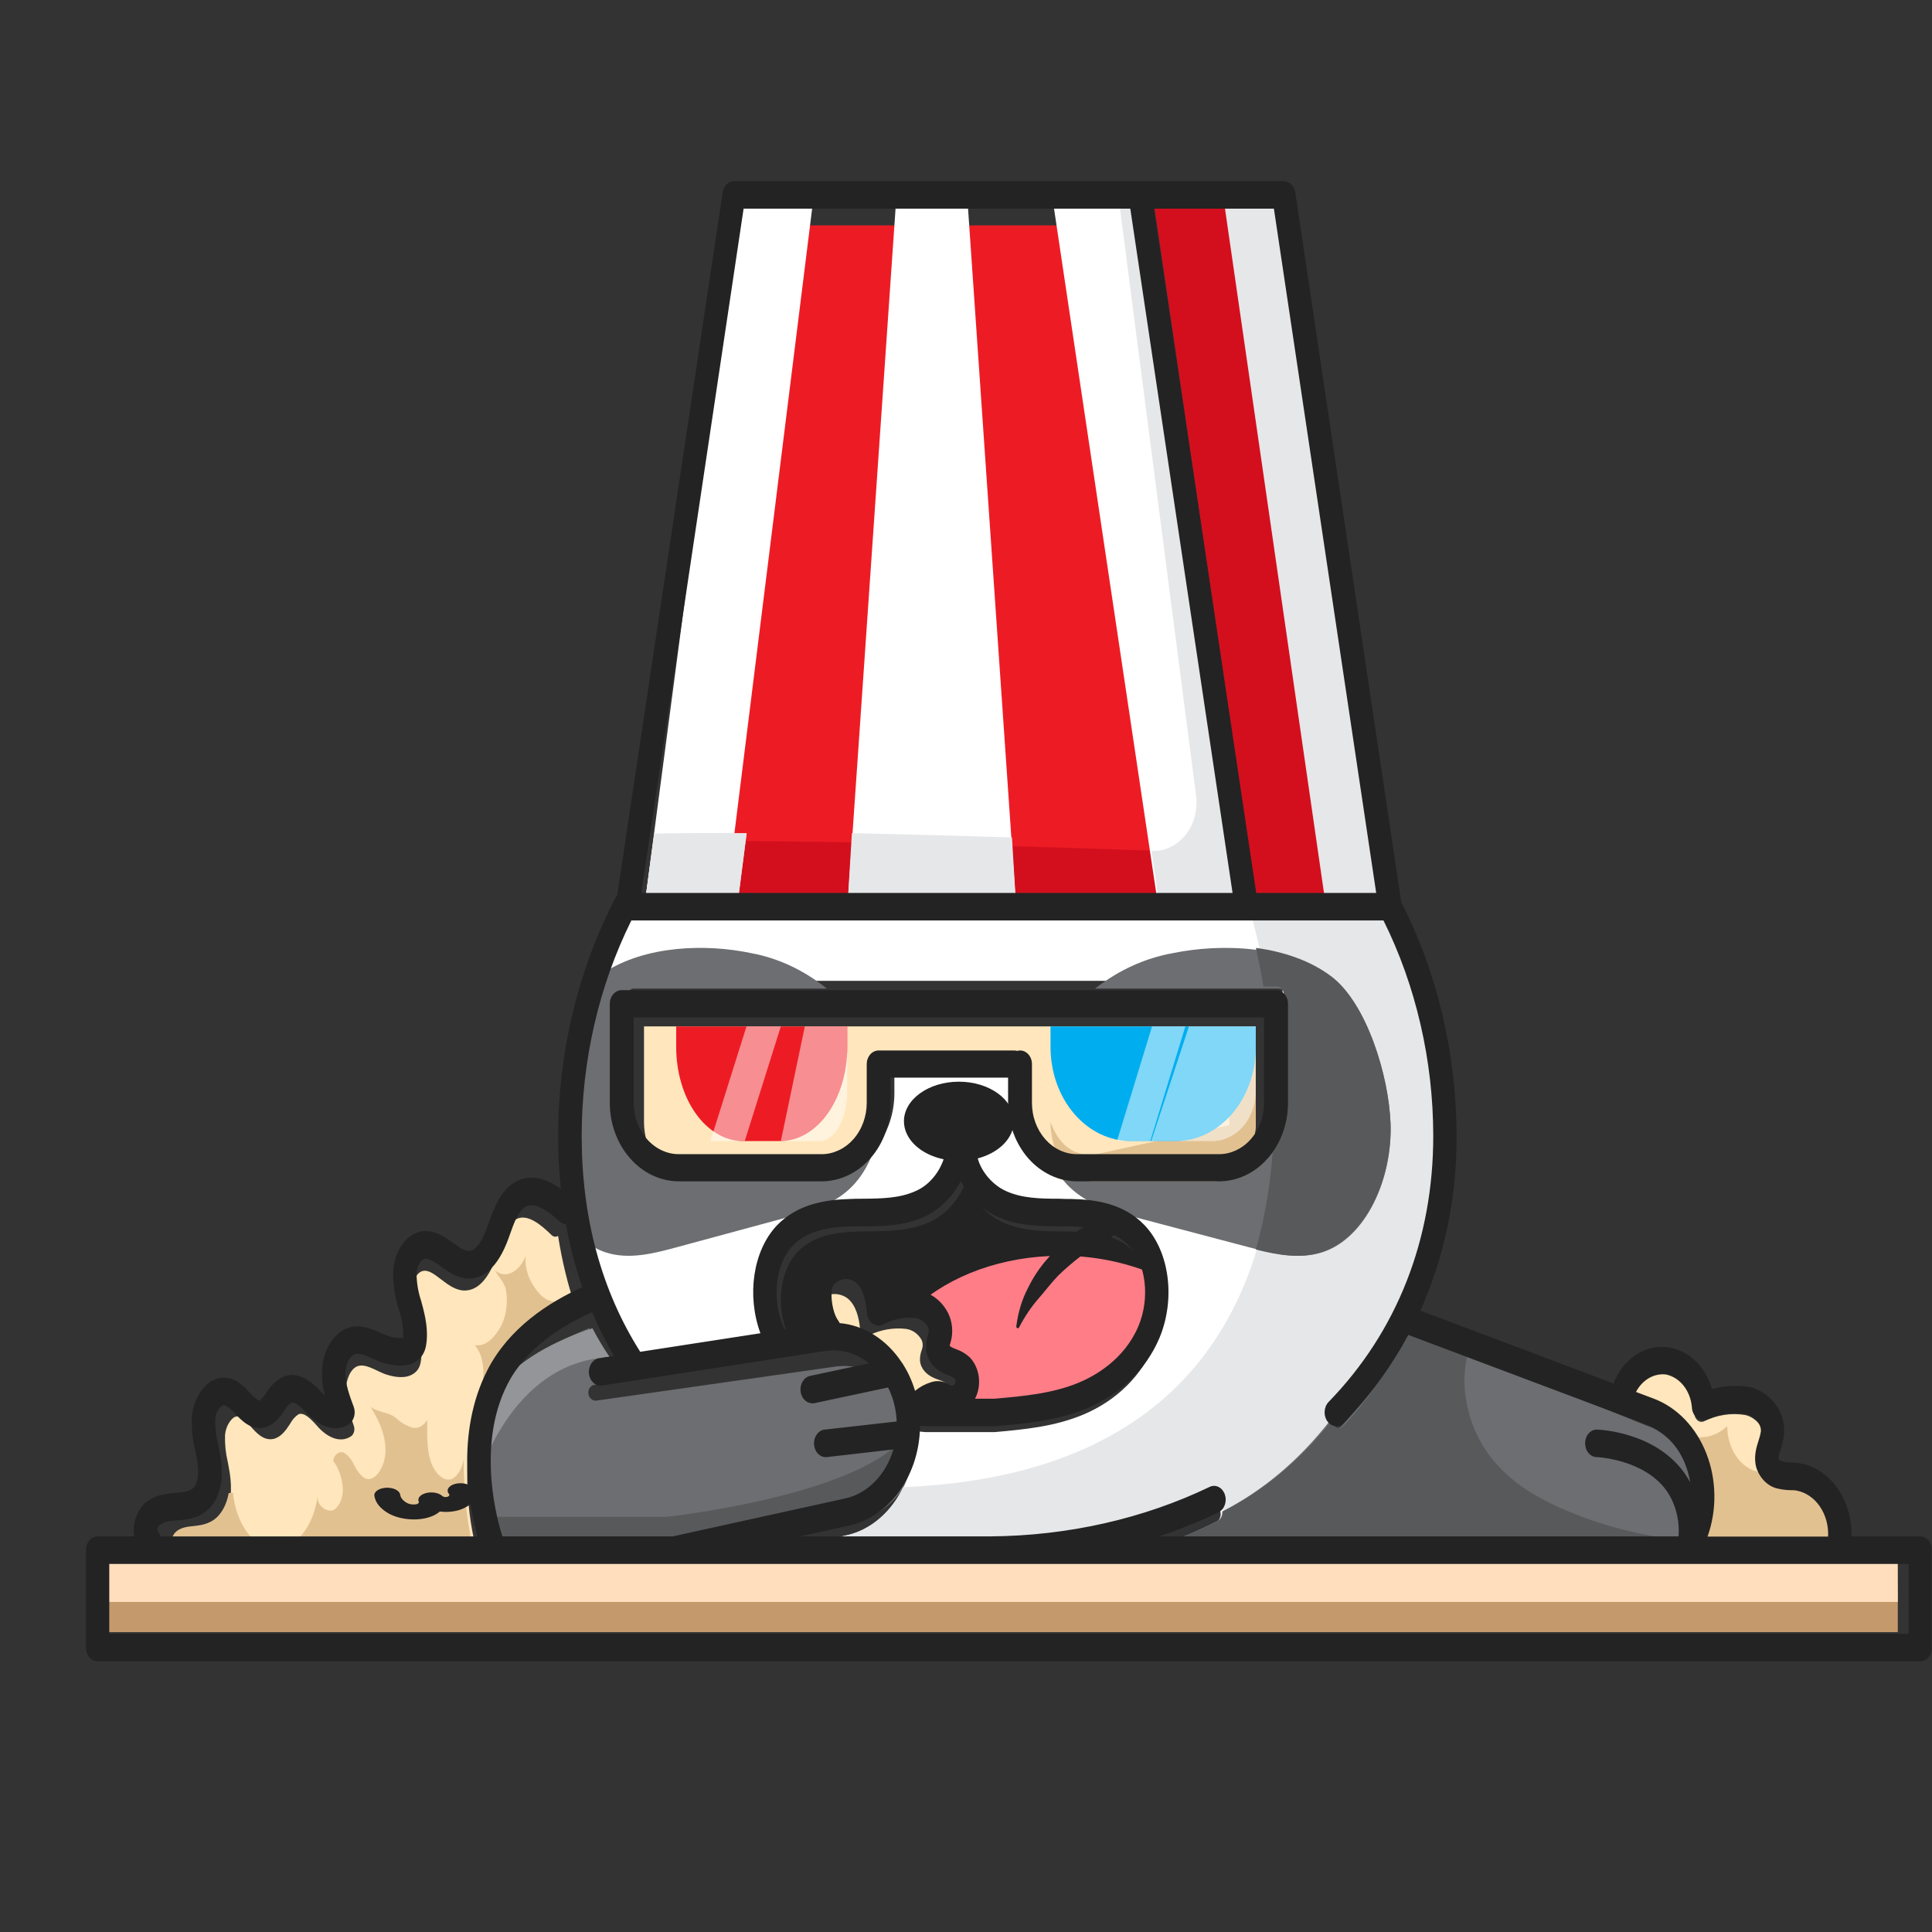 <svg width="960" height="960" viewBox="0 0 960 960" fill="none" xmlns="http://www.w3.org/2000/svg">
<rect x="0" y="0" width="960" height="960" fill="#333333" stroke="none"/>
<path d="M295.165 688.184L307.333 686.439C301.776 678.09 296.937 669.286 292.818 660C276.243 666.434 255.596 677.817 245.14 696.494C226.302 730.356 242.398 772.776 242.553 773.206C242.661 773.453 242.745 773.726 242.793 774H334.088L424.963 755.623C427.275 755.232 429.526 754.594 431.718 753.708C433.91 752.836 436.005 751.729 437.993 750.4C439.993 749.072 441.85 747.548 443.562 745.829C445.275 744.11 446.82 742.221 448.197 740.163C449.574 738.106 450.748 735.931 451.73 733.625C452.7 731.32 453.467 728.937 454.018 726.462C454.557 723.987 454.88 721.487 454.976 718.947C455.06 716.42 454.928 713.894 454.557 711.38C454.197 708.879 453.61 706.431 452.796 704.048C451.994 701.664 450.976 699.398 449.754 697.223C448.533 695.061 447.131 693.042 445.55 691.18C443.958 689.317 442.221 687.637 440.329 686.139C438.437 684.655 436.437 683.378 434.317 682.31C432.185 681.242 429.993 680.422 427.718 679.823C425.454 679.237 423.143 678.885 420.808 678.781C418.472 678.69 416.149 678.833 413.849 679.224L296.231 695.973C295.273 696.038 294.41 695.738 293.668 695.061C292.925 694.397 292.494 693.55 292.363 692.508C292.243 691.466 292.458 690.515 293.021 689.669C293.584 688.809 294.339 688.275 295.285 688.08L295.165 688.184Z" fill="#6D6E71"/>
<path d="M557.491 112H369.52L320 452H607L557.491 112Z" fill="#ED1C24"/>
<path d="M324.944 418.132L320 452H624L571.558 92H561.197L601.375 423.737C601.375 423.737 418.602 416.454 324.944 418.132Z" fill="#D30F1E"/>
<path d="M299.955 645.827C304.252 657.155 309.469 667.818 315.607 677.815C315.891 678.258 316.084 678.757 316.198 679.298L380.884 668.968C380.736 668.622 380.543 668.303 380.418 667.97C372.746 649.113 375.542 626.207 387.045 613.534C397.002 602.566 411.05 600.778 422.167 600.459H428.168C437.955 600.348 447.195 600.251 455.652 596.257C465.029 591.848 473.452 580.256 471.44 568.415C471.303 567.542 471.394 566.696 471.69 565.892C471.997 565.074 472.463 564.436 473.088 563.992C473.725 563.535 474.395 563.34 475.134 563.41C475.861 563.479 476.509 563.812 477.066 564.38C477.635 563.812 478.282 563.479 479.01 563.41C479.737 563.34 480.419 563.535 481.056 563.992C481.681 564.436 482.147 565.074 482.454 565.892C482.749 566.696 482.829 567.542 482.693 568.415C480.692 580.243 489.149 591.848 498.48 596.257C506.937 600.251 516.178 600.348 525.976 600.459H531.966C543.093 600.778 557.131 602.566 567.088 613.534C578.602 626.207 581.398 649.113 573.726 667.942C567.406 683.499 554.846 695.909 538.388 702.856C524.021 708.915 508.869 710.288 494.229 711.605H459.88L454.834 711.134C454.72 711.258 454.606 711.369 454.481 711.466C454.595 714.434 454.504 717.387 454.186 720.34C453.867 723.28 453.345 726.164 452.606 729.006C451.867 731.835 450.924 734.552 449.787 737.187C448.65 739.808 447.332 742.289 445.831 744.619C444.32 746.962 442.66 749.111 440.842 751.094C439.023 753.063 437.068 754.824 434.999 756.377C432.919 757.93 430.737 759.233 428.475 760.315C426.202 761.382 423.872 762.214 421.473 762.769L372.03 774H491.945C530.943 773.612 568.952 764.849 601.858 748.376C602.278 748.182 602.71 748.099 603.165 748.113C603.619 748.127 604.051 748.252 604.472 748.473C604.881 748.695 605.245 749 605.563 749.402C605.881 749.791 606.12 750.248 606.29 750.747C606.461 751.26 606.552 751.787 606.552 752.342C606.552 752.897 606.472 753.423 606.302 753.937C606.131 754.45 605.893 754.907 605.586 755.295C605.267 755.697 604.915 756.016 604.495 756.238C588.968 763.906 573.01 769.826 556.608 774H837.039C837.789 772.669 838.471 771.296 839.085 769.868C839.699 768.44 840.244 766.97 840.722 765.473C841.199 763.975 841.597 762.436 841.927 760.883C842.256 759.316 842.506 757.75 842.688 756.155C842.87 754.547 842.961 752.952 842.995 751.344C843.018 749.735 842.961 748.127 842.836 746.518C842.7 744.924 842.495 743.329 842.222 741.763C841.938 740.182 841.586 738.629 841.154 737.118C840.722 735.592 840.222 734.109 839.653 732.653C839.074 731.197 838.437 729.797 837.732 728.438C837.028 727.065 836.255 725.762 835.425 724.514C834.595 723.266 833.709 722.073 832.754 720.95C831.811 719.827 830.822 718.773 829.776 717.789C828.73 716.805 827.639 715.903 826.503 715.071C825.366 714.239 824.207 713.491 823.002 712.825C821.797 712.173 820.558 711.591 819.296 711.106L700.234 664.878C699.779 664.712 699.37 664.434 699.017 664.032C690.049 681.614 679.149 697.185 666.294 710.745C665.646 711.439 664.884 711.785 664.009 711.799C663.281 711.785 662.622 711.536 662.031 711.036C661.429 710.523 661.008 709.858 660.758 709.026C660.497 708.208 660.463 707.362 660.633 706.502C660.815 705.643 661.179 704.922 661.724 704.339C696.323 667.526 714.601 619.524 714.601 565.476C714.567 545.495 712.361 525.876 707.997 506.616C703.621 487.371 697.244 469.152 688.856 452H311.754C303.365 469.152 296.989 487.357 292.613 506.603C288.248 525.848 286.043 545.454 286.009 565.434C285.77 593.193 290.305 619.746 299.603 645.092C299.74 645.314 299.853 645.563 299.955 645.827ZM312.709 491.6C312.709 491.032 312.788 490.491 312.97 489.978C313.14 489.465 313.391 489.007 313.72 488.605C314.05 488.203 314.425 487.898 314.845 487.69C315.266 487.468 315.709 487.371 316.175 487.371H633.82C634.286 487.371 634.729 487.468 635.161 487.676C635.582 487.898 635.957 488.203 636.286 488.591C636.616 488.993 636.866 489.451 637.048 489.978C637.218 490.491 637.309 491.032 637.309 491.6V543.235C637.309 545.731 637.105 548.199 636.707 550.653C636.309 553.094 635.707 555.479 634.922 557.78C634.138 560.082 633.183 562.273 632.047 564.353C630.91 566.419 629.614 568.346 628.171 570.107C626.716 571.868 625.147 573.448 623.442 574.835C621.749 576.222 619.953 577.4 618.055 578.357C616.168 579.314 614.213 580.035 612.212 580.52C610.201 581.019 608.177 581.255 606.131 581.269H537.24C535.194 581.255 533.171 581.019 531.159 580.52C529.147 580.035 527.203 579.314 525.316 578.357C523.418 577.4 521.622 576.222 519.929 574.835C518.224 573.448 516.644 571.868 515.2 570.107C513.757 568.346 512.461 566.419 511.324 564.353C510.188 562.273 509.222 560.082 508.437 557.78C507.653 555.479 507.062 553.094 506.664 550.653C506.266 548.199 506.062 545.731 506.062 543.235V527.248H444.411V543.235C444.411 545.745 444.206 548.213 443.808 550.667C443.399 553.122 442.808 555.493 442.024 557.808C441.239 560.124 440.273 562.314 439.137 564.394C438 566.474 436.704 568.388 435.249 570.162C433.806 571.923 432.226 573.504 430.521 574.904C428.816 576.291 427.02 577.456 425.122 578.426C423.224 579.383 421.28 580.104 419.268 580.589C417.256 581.088 415.222 581.324 413.165 581.338H343.943C341.897 581.324 339.863 581.088 337.851 580.589C335.839 580.104 333.884 579.383 331.986 578.426C330.099 577.456 328.292 576.291 326.587 574.904C324.882 573.504 323.313 571.923 321.858 570.162C320.404 568.388 319.119 566.474 317.971 564.394C316.835 562.314 315.868 560.124 315.084 557.808C314.3 555.493 313.709 553.122 313.311 550.667C312.902 548.213 312.709 545.745 312.709 543.235V491.6Z" fill="white"/>
<path d="M635.736 487.371C636.207 487.371 636.655 487.468 637.092 487.676C637.517 487.898 637.897 488.203 638.23 488.591C638.563 488.993 638.816 489.451 639 489.978C639.172 490.491 639.264 491.032 639.264 491.6V543.235C639.276 550.972 637.471 558.044 633.885 564.45C629.828 642.374 593.586 733.069 448.759 738.962C447.287 742.026 445.563 744.868 443.586 747.489C441.609 750.11 439.414 752.439 437.023 754.491C434.632 756.543 432.08 758.276 429.379 759.677C426.678 761.063 423.885 762.103 421 762.769L371 774H492.264C531.701 773.612 570.138 764.849 603.414 748.376C603.839 748.182 604.276 748.099 604.736 748.113C605.195 748.127 605.632 748.252 606.057 748.473C606.471 748.695 606.839 749 607.161 749.402C607.483 749.791 607.724 750.248 607.897 750.747C608.069 751.26 608.161 751.787 608.161 752.342C608.161 752.897 608.08 753.423 607.908 753.937C607.736 754.45 607.494 754.907 607.184 755.295C606.862 755.697 606.506 756.016 606.08 756.238C590.379 763.906 574.241 769.826 557.655 774H666.149L698.391 746.158C698.391 746.158 711.874 707.32 724 673.031L702.862 664.92C702.402 664.753 701.989 664.476 701.632 664.074C692.563 681.669 681.529 697.24 668.54 710.787C667.874 711.48 667.103 711.827 666.23 711.841C665.494 711.841 664.828 711.577 664.218 711.078C663.621 710.579 663.195 709.899 662.931 709.081C662.678 708.249 662.644 707.404 662.816 706.544C663 705.684 663.368 704.977 663.92 704.395C698.897 667.568 717.391 619.565 717.391 565.517C717.356 545.537 715.138 525.917 710.724 506.644C706.322 487.385 699.874 469.166 691.391 452H621.011C624.299 463.592 626.92 475.391 628.897 487.413L635.736 487.371Z" fill="#E6E7E8"/>
<path d="M343.754 587H411.48C413.037 586.986 414.583 586.778 416.107 586.389C417.63 586.001 419.109 585.432 420.544 584.682C421.978 583.933 423.335 583.017 424.625 581.934C425.915 580.852 427.116 579.63 428.206 578.256C429.307 576.882 430.286 575.383 431.153 573.773C432.02 572.163 432.743 570.456 433.344 568.666C433.944 566.876 434.389 565.03 434.701 563.128C435.001 561.227 435.168 559.312 435.168 557.369V537.175C435.168 536.523 435.279 535.912 435.501 535.329C435.724 534.746 436.035 534.26 436.447 533.858C436.858 533.455 437.314 533.178 437.814 533.039C438.326 532.9 438.826 532.914 439.338 533.053C439.583 532.983 439.838 532.942 440.105 532.942H503.049C503.517 532.942 503.972 533.053 504.406 533.289C504.829 533.053 505.274 532.942 505.741 532.942C506.197 532.942 506.63 533.053 507.053 533.261C507.464 533.469 507.831 533.775 508.154 534.177C508.476 534.579 508.721 535.037 508.899 535.551C509.066 536.065 509.155 536.62 509.155 537.175V557.438C509.155 559.381 509.311 561.296 509.622 563.198C509.922 565.113 510.378 566.959 510.968 568.749C511.568 570.54 512.302 572.233 513.158 573.857C514.026 575.467 515.004 576.952 516.105 578.326C517.206 579.7 518.407 580.921 519.697 582.004C520.987 583.072 522.355 583.988 523.79 584.738C525.224 585.473 526.715 586.042 528.238 586.417C529.762 586.806 531.308 586.986 532.853 587H600.279C601.836 586.986 603.371 586.806 604.905 586.417C606.429 586.042 607.908 585.487 609.343 584.738C610.788 584.002 612.156 583.086 613.446 582.004C614.736 580.935 615.937 579.7 617.038 578.34C618.139 576.966 619.118 575.467 619.985 573.857C620.853 572.247 621.587 570.54 622.176 568.749C622.777 566.959 623.233 565.113 623.533 563.212C623.844 561.31 624 559.381 624 557.438V510H320V557.369C320 559.312 320.156 561.241 320.467 563.142C320.778 565.044 321.234 566.903 321.835 568.694C322.424 570.484 323.158 572.191 324.026 573.801C324.893 575.411 325.883 576.91 326.984 578.284C328.085 579.658 329.286 580.893 330.576 581.962C331.866 583.045 333.234 583.961 334.68 584.71C336.114 585.459 337.593 586.028 339.128 586.403C340.651 586.792 342.197 586.986 343.754 587Z" fill="#FFE6BC"/>
<path d="M846.508 733.149C848.38 739.886 849.096 746.809 848.634 753.918C848.183 761.028 846.589 767.722 843.874 774H911C910.815 773.384 910.769 772.739 910.85 772.094C910.965 770.445 910.965 768.797 910.827 767.148C910.7 765.514 910.445 763.895 910.076 762.304C909.694 760.727 909.209 759.193 908.597 757.731C907.985 756.255 907.28 754.864 906.459 753.56C905.639 752.256 904.726 751.066 903.721 749.977C902.728 748.873 901.653 747.912 900.509 747.067C899.354 746.235 898.152 745.533 896.905 744.974C895.645 744.415 894.363 743.999 893.046 743.741C891.96 743.569 890.874 743.526 889.788 743.483C887.8 743.455 885.848 743.211 883.895 742.752C881.793 742.351 879.898 741.333 878.223 739.699C876.547 738.065 875.311 736.03 874.502 733.579C873.185 728.863 874.502 724.419 875.623 720.822C876.178 719.231 876.582 717.582 876.848 715.891C877.529 709.742 872.215 704.08 866.992 703.076C860.037 702.016 853.29 703.062 846.751 706.201C846.231 706.459 845.676 706.545 845.122 706.473C844.555 706.416 844.036 706.187 843.562 705.814C843.088 705.441 842.707 704.954 842.418 704.352C842.129 703.75 841.967 703.091 841.933 702.403C841.806 699.923 841.344 697.529 840.569 695.25C839.784 692.957 838.709 690.893 837.358 689.058C836.006 687.237 834.435 685.732 832.667 684.557C830.899 683.396 829.027 682.622 827.04 682.249C825.065 681.877 823.089 681.92 821.113 682.393C819.149 682.851 817.289 683.711 815.556 684.973C813.835 686.22 812.309 687.797 811.015 689.689C809.721 691.581 808.716 693.702 808 696.024L819.669 700.625C822.777 701.829 825.735 703.478 828.542 705.542C831.338 707.62 833.903 710.071 836.237 712.895C838.571 715.719 840.604 718.844 842.337 722.269C844.07 725.695 845.457 729.322 846.508 733.149Z" fill="#FFE6BC"/>
<path d="M691 452L637.999 92H572L625.001 452H691Z" fill="#D30F1E"/>
<path d="M86.634 774H237.806C234.869 763.972 225.026 724.312 241.28 690.48C251.323 669.476 270.493 656.928 286 649.82C282.126 638.298 279.231 626.403 277.315 614.107C276.146 614.787 275.052 614.627 274.03 613.654C268.44 608.2 261.998 603.012 256.576 605.759C252.155 607.96 249.881 614.947 247.649 621.655L247.344 622.615C243.396 634.551 238.09 640.818 231.542 641.232C226.784 641.538 222.72 638.418 219.12 635.671C215.53 632.924 212.709 630.79 209.887 631.603C206.771 632.484 204.845 637.258 204.676 641.272C204.392 646.046 205.645 650.873 206.95 656.021L207.203 657.074C208.698 662.942 210.193 669.756 209.098 676.571C208.677 679.224 207.519 681.185 205.624 682.465C200.265 686.399 191.244 682.772 190.243 682.358C189.233 681.932 188.317 681.478 187.338 681.011C183.864 679.385 180.6 677.851 177.769 678.811C174 680.105 171.915 685.932 171.852 690.72C171.768 696.747 173.916 702.962 175.811 708.483C175.979 708.963 176.063 709.456 176.084 709.963C176.095 710.483 176.042 710.99 175.905 711.47C175.768 711.963 175.568 712.403 175.295 712.79C175.031 713.19 174.716 713.497 174.347 713.737C168.568 717.511 161.914 713.563 157.609 708.589C154.377 704.882 151.008 701.588 148.303 702.748C146.608 703.882 145.218 705.455 144.155 707.469C142.102 710.616 139.754 714.07 135.88 714.99C130.954 716.017 127.322 711.937 124.427 708.643C122.426 706.442 120.553 704.242 118.658 703.869C117.394 703.642 116.268 704.055 115.289 705.095C113.289 707.189 112.131 709.87 111.815 713.123C111.678 717.657 112.131 722.085 113.183 726.419C113.552 728.419 113.931 730.393 114.226 732.38C115.099 738.247 115.657 749.049 109.657 755.544C105.941 759.584 101.14 760.331 96.55 760.731C92.992 761.038 89.308 761.358 86.876 763.665C85.718 764.839 85.097 766.372 85.023 768.239C84.928 769.066 85.128 769.759 85.612 770.333C86.476 771.32 86.823 772.546 86.634 774Z" fill="#FFE6BC"/>
<path d="M486.795 774H49V811H943V774H486.795Z" fill="#C49A6C"/>
<path d="M481.393 699H496.523C510.374 697.821 524.67 696.565 537.866 691.337C552.251 685.583 563.167 675.536 568.559 663.016C574.628 648.908 572.483 631.326 563.59 621.997C555.519 613.552 543.413 612.219 533.641 611.963C531.807 611.963 529.806 611.963 527.883 611.86C518.112 611.86 508.029 611.668 498.546 607.439C494.378 605.62 490.698 602.929 487.474 599.379C484.261 595.842 481.771 591.703 480.004 587C478.236 591.716 475.746 595.842 472.522 599.392C469.299 602.929 465.608 605.62 461.439 607.439C452.023 611.668 441.918 611.668 432.102 611.86C430.268 611.86 428.256 611.86 426.344 611.963C416.639 612.219 404.466 613.59 396.396 622.022C387.503 631.262 385.39 648.908 391.427 663.016C391.927 664.131 392.494 665.233 393.061 666.323L411.714 663.516C407.635 655.763 405.734 642.167 411.292 635.298C412.026 634.427 412.815 633.645 413.671 632.941C414.527 632.223 415.427 631.608 416.372 631.095C417.317 630.57 418.307 630.147 419.318 629.827C420.33 629.506 421.364 629.288 422.409 629.186C423.454 629.07 424.499 629.07 425.555 629.173C426.6 629.276 427.633 629.493 428.645 629.814C429.657 630.121 430.646 630.544 431.591 631.057C432.547 631.582 433.447 632.184 434.303 632.889C438.483 636.49 441.251 642.129 442.541 649.792C447.999 647.767 453.591 647.101 459.294 647.831C461.628 648.177 463.807 649.049 465.83 650.432C467.842 651.804 469.554 653.585 470.944 655.763C471.989 657.378 472.711 659.159 473.1 661.12C473.489 663.081 473.512 665.054 473.178 667.027C473.011 667.848 472.8 668.668 472.556 669.475C472.289 670.257 472.122 671.077 472.078 671.923C472.078 672.794 473.367 673.909 474.957 674.652C475.546 674.921 476.146 675.152 476.791 675.383C478.97 676.087 480.971 677.228 482.772 678.804C483.817 679.855 484.662 681.085 485.295 682.495C485.94 683.904 486.351 685.391 486.507 686.98C486.663 688.556 486.574 690.119 486.229 691.657C485.873 693.208 485.306 694.617 484.495 695.912C483.639 697.18 482.616 698.218 481.393 699Z" fill="#232323"/>
<path d="M471.258 693.592C471.853 692.659 472.093 691.63 471.967 690.505C471.842 689.392 471.384 688.447 470.606 687.681C469.404 686.784 468.099 686.126 466.68 685.707C465.936 685.444 465.226 685.193 464.505 684.893C460.236 683.123 457.558 680.012 457.157 676.363C457.043 674.508 457.306 672.725 457.947 670.99C458.13 670.488 458.279 669.985 458.382 669.459C458.68 667.712 458.302 666.133 457.249 664.721C455.464 662.22 453.083 660.748 450.119 660.306C443.927 659.636 437.998 660.629 432.31 663.285C431.795 663.536 431.257 663.644 430.685 663.62C430.113 663.584 429.586 663.429 429.082 663.129C428.59 662.83 428.19 662.435 427.881 661.933C427.583 661.43 427.4 660.88 427.343 660.294C426.908 655.245 425.454 648.46 421.037 645.062C419.961 644.285 418.77 643.722 417.5 643.375C416.23 643.04 414.936 642.921 413.62 643.052C412.315 643.172 411.056 643.519 409.866 644.105C408.676 644.68 407.611 645.457 406.673 646.426C403.422 650.076 405.299 661.059 408.962 665.474C409.431 666.037 409.706 666.695 409.774 667.449C411.949 667.52 414.101 667.784 416.241 668.226C418.381 668.657 420.464 669.267 422.513 670.057C424.562 670.835 426.53 671.78 428.43 672.893C430.33 674.005 432.138 675.262 433.844 676.674C435.549 678.085 437.151 679.629 438.616 681.304C440.093 682.979 441.432 684.762 442.645 686.652C443.847 688.555 444.9 690.529 445.804 692.599C446.697 694.669 447.441 696.798 448.024 699C450.886 696.356 454.159 694.525 457.856 693.52C460.602 692.659 463.189 693.018 465.615 694.585C466.554 695.159 467.55 695.351 468.614 695.159C469.678 694.98 470.56 694.453 471.258 693.592Z" fill="#FFE6BC"/>
<path d="M455 649.315C458.23 650.717 460.871 652.922 462.924 655.918C464.053 657.511 464.833 659.296 465.253 661.246C465.674 663.196 465.698 665.146 465.337 667.109C465.157 667.937 464.929 668.74 464.665 669.543C464.377 670.334 464.209 671.137 464.149 671.978C464.149 672.845 465.542 673.954 467.259 674.693C467.895 674.961 468.555 675.203 469.24 675.432C471.593 676.133 473.754 677.268 475.699 678.835C476.828 679.868 477.74 681.092 478.436 682.494C479.121 683.896 479.565 685.387 479.733 686.955C479.901 688.535 479.805 690.09 479.433 691.62C479.049 693.149 478.436 694.564 477.56 695.852C476.636 697.152 475.495 698.197 474.15 699H490.491C505.451 697.827 520.903 696.578 535.143 691.378C550.691 685.655 562.469 675.662 568.292 663.209C570.633 658.212 571.858 652.935 571.99 647.378C572.11 641.808 571.126 636.48 569.025 631.381C555.433 626.397 541.446 623.937 527.062 624.001C498.043 624.001 471.977 633.88 455 649.315Z" fill="#FF7D87"/>
<path d="M405 92L360.199 452H320L367.482 92H405Z" fill="white"/>
<path d="M522 92L575.755 452H624L567.015 92H522Z" fill="white"/>
<path d="M607 92L659.084 452H691L635.76 92H607Z" fill="#E6E7E8"/>
<path d="M445.797 92L421 452H505L480.216 92H445.797Z" fill="white"/>
<path d="M582.697 473.622C568.815 476.154 555.951 482.01 544.115 491.22H635.508C635.967 491.22 636.403 491.316 636.828 491.521C637.242 491.74 637.611 492.041 637.935 492.424C638.26 492.821 638.506 493.273 638.685 493.793C638.853 494.299 638.942 494.833 638.942 495.394V546.354C638.942 548.817 638.741 551.253 638.349 553.675C637.958 556.084 637.365 558.438 636.593 560.709C635.821 562.981 634.881 565.143 633.763 567.196C632.644 569.235 631.369 571.137 629.948 572.875C628.516 574.613 626.973 576.173 625.295 577.541C623.628 578.909 621.861 580.073 619.992 581.017C618.136 581.961 616.211 582.673 614.243 583.152C612.263 583.644 610.272 583.877 608.258 583.891H540.457C537.124 583.891 533.88 583.247 530.725 581.947C527.56 580.647 524.662 578.773 522 576.309C524.461 581.633 527.649 586.189 531.587 589.98C540.491 598.478 551.879 601.639 562.953 604.54L620.473 619.716C632.499 622.877 645.072 626.066 656.975 622.275C678.71 615.351 691.943 585.888 690.948 558.465C690.097 534.996 679.269 499.335 662.008 486.184C640.475 469.695 606.96 468.641 582.697 473.622Z" fill="#6D6E71"/>
<path d="M627.796 490.203H634.501C634.966 490.203 635.41 490.299 635.842 490.506C636.262 490.727 636.637 491.03 636.967 491.416C637.296 491.816 637.546 492.27 637.728 492.794C637.898 493.304 637.989 493.842 637.989 494.407V545.743C637.989 546.929 637.989 548.018 637.842 549.217C637.842 549.562 637.842 549.906 637.751 550.251C637.751 551.092 637.558 551.905 637.433 552.718C637.433 553.063 637.33 553.408 637.273 553.725C637.092 554.814 636.864 555.903 636.58 556.964C636.307 557.998 636.001 558.991 635.671 559.997L635.33 560.921C635.069 561.651 634.762 562.382 634.466 563.085C634.33 563.374 634.228 563.678 634.069 563.995C633.637 564.918 633.194 565.856 632.705 566.738C631.853 585.265 628.955 603.31 624 620.872C634.785 623.588 645.865 625.587 656.433 622.264C678.526 615.289 691.958 585.624 690.947 557.998C690.083 534.343 679.082 498.419 661.559 485.185C651.024 477.231 637.728 472.861 624.057 471C625.205 476.293 626.523 482.773 627.796 490.203Z" fill="#58595B"/>
<path d="M392.406 604.54C403.187 601.638 414.339 598.477 422.942 589.979C434.322 578.839 439.505 559.434 437.621 541.466V546.283C437.621 548.76 437.425 551.196 437.044 553.618C436.663 556.04 436.097 558.394 435.334 560.666C434.583 562.951 433.668 565.113 432.568 567.166C431.479 569.219 430.238 571.107 428.855 572.859C427.461 574.597 425.947 576.157 424.314 577.539C422.68 578.908 420.96 580.071 419.141 581.015C417.333 581.96 415.46 582.671 413.533 583.15C411.605 583.643 409.656 583.875 407.696 583.889H341.441C339.481 583.875 337.532 583.643 335.604 583.15C333.677 582.671 331.804 581.96 329.985 581.015C328.178 580.071 326.446 578.908 324.813 577.539C323.179 576.157 321.676 574.597 320.282 572.859C318.888 571.107 317.658 569.219 316.558 567.166C315.469 565.113 314.543 562.951 313.792 560.666C313.041 558.394 312.474 556.04 312.093 553.618C311.701 551.196 311.516 548.76 311.516 546.283V495.389C311.516 494.828 311.592 494.294 311.766 493.788C311.93 493.282 312.169 492.83 312.485 492.433C312.801 492.036 313.16 491.735 313.563 491.53C313.966 491.311 314.391 491.215 314.837 491.215H410.854C399.332 482.005 386.82 476.148 373.305 473.617C351.057 468.923 320.805 469.607 299.744 483.497C290.618 510.579 286.044 538.811 286.001 568.206C285.957 584.628 287.515 600.804 290.673 616.746C293.853 619.223 297.25 621.057 300.855 622.275C312.463 626.066 324.704 622.877 336.41 619.716L392.406 604.54Z" fill="#6D6E71"/>
<path d="M819.362 708.843L700.629 660.878C700.175 660.705 699.767 660.417 699.416 660C690.473 678.257 679.602 694.413 666.783 708.469C666.136 709.188 665.377 709.548 664.504 709.562C663.45 709.562 662.577 709.059 661.886 708.037C661.421 707.361 661.138 706.57 661.07 705.678C645.598 725.503 627.666 740.637 607.274 751.082C607.354 752.046 607.195 752.938 606.81 753.772C606.413 754.607 605.869 755.211 605.155 755.585C597.9 759.326 590.419 762.692 582.723 765.685C579.844 768.058 576.976 770.288 574.04 772.417C573.372 772.921 572.68 773.468 572 774H837.056C837.804 772.633 838.484 771.195 839.096 769.727C839.708 768.245 840.252 766.72 840.728 765.167C841.204 763.613 841.601 762.016 841.93 760.405C842.258 758.779 842.508 757.139 842.689 755.484C842.87 753.83 842.961 752.175 842.995 750.507C843.018 748.823 842.961 747.169 842.836 745.5C842.7 743.831 842.496 742.191 842.224 740.551C841.941 738.925 841.59 737.314 841.159 735.731C840.728 734.163 840.229 732.61 839.663 731.113C839.085 729.603 838.45 728.15 837.747 726.725C837.044 725.315 836.273 723.963 835.446 722.668C834.619 721.374 833.734 720.136 832.782 718.971C831.842 717.806 830.855 716.712 829.813 715.691C828.77 714.669 827.682 713.72 826.548 712.871C825.415 712.008 824.258 711.231 823.057 710.54C821.855 709.85 820.62 709.26 819.362 708.756V708.843Z" fill="#6D6E71"/>
<path d="M371 414.022L366.114 452H320L325.125 414.272C338.836 414.022 354.391 413.96 371 414.022Z" fill="#E6E7E8"/>
<path d="M624 452H576.475L572.17 422.814H572.663C574.217 422.856 575.759 422.716 577.289 422.395C578.818 422.059 580.298 421.542 581.729 420.843C583.148 420.144 584.492 419.278 585.763 418.243C587.021 417.209 588.168 416.035 589.192 414.721C590.228 413.393 591.128 411.967 591.881 410.43C592.633 408.892 593.237 407.271 593.669 405.58C594.113 403.902 594.397 402.169 594.496 400.422C594.607 398.66 594.545 396.913 594.311 395.166L555 92H567.877L624 452Z" fill="#E6E7E8"/>
<path d="M505 452H421L423.308 414C450.635 414.575 477.998 415.342 502.841 416.125L505 452Z" fill="#E6E7E8"/>
<path d="M371 414.022L366.114 452H320L325.089 414.272C338.836 414.022 354.391 413.96 371 414.022Z" fill="#E6E7E8"/>
<path d="M843 765.685C820.755 764.447 799.082 759.369 777.992 750.435C763.307 744.205 748.645 735.731 738.534 721.014C729.385 707.706 724.89 688.27 729.522 671.984L701.787 660.878C701.318 660.705 700.918 660.417 700.552 660C691.54 678.257 680.56 694.413 667.636 708.469C666.973 709.188 666.207 709.548 665.337 709.562C664.274 709.562 663.393 709.059 662.696 708.037C662.215 707.361 661.941 706.57 661.861 705.678C646.261 725.503 628.167 740.637 607.581 751.082C607.661 752.046 607.512 752.938 607.112 753.772C606.723 754.607 606.162 755.211 605.453 755.585C598.134 759.326 590.585 762.692 582.808 765.685C579.903 768.058 577.021 770.288 574.059 772.417C573.372 772.921 572.675 773.468 572 774H839.512C840.918 771.396 842.085 768.619 843 765.685Z" fill="#58595B"/>
<path d="M624 557.344V510H610.799V559.062L544.943 573.481C544.943 573.481 529.262 577.692 522 557.51C522 559.45 522.138 561.361 522.405 563.259C522.682 565.156 523.077 566.999 523.611 568.785C524.134 570.572 524.786 572.276 525.557 573.883C526.328 575.489 527.197 576.985 528.176 578.357C529.154 579.714 530.211 580.947 531.367 582.013C532.513 583.094 533.729 584.008 535.003 584.742C536.278 585.49 537.592 586.044 538.946 586.432C540.309 586.806 541.673 587 543.056 587H602.944C604.327 587 605.7 586.806 607.064 586.418C608.417 586.044 609.742 585.476 611.026 584.728C612.301 583.98 613.516 583.066 614.672 581.986C615.818 580.905 616.885 579.673 617.864 578.287C618.842 576.916 619.711 575.42 620.482 573.8C621.253 572.179 621.895 570.475 622.419 568.675C622.952 566.874 623.347 565.032 623.614 563.12C623.871 561.209 624.009 559.297 624 557.344Z" fill="#E2C191"/>
<path d="M285.845 644.515C284.78 644.164 283.705 643.953 282.621 643.911C281.528 644.881 280.372 645.612 279.151 646.076C277.931 646.554 276.692 646.765 275.435 646.695C274.179 646.639 272.949 646.301 271.756 645.711C270.554 645.106 269.434 644.276 268.386 643.194C264.26 638.793 260.353 631.607 261.255 624C258.25 631.888 251.055 635.896 245.973 631.185C247.594 634.476 250.69 637.049 251.41 640.986C251.974 644.248 252.011 647.511 251.51 650.801C251.018 654.077 250.053 656.988 248.623 659.533C245.763 664.469 241.929 668.406 237.621 668.476H236C241.373 674.452 241.665 688.542 236.537 695.038C238.678 702.336 239.907 709.999 240.235 718C241.301 707.159 243.659 697.035 247.311 687.613C256 665.467 272.585 652.235 286 644.74C285.954 644.656 285.9 644.586 285.845 644.515Z" fill="#E2C191"/>
<path d="M236 774C232.213 758.182 230.351 741.875 230.424 725.049C230.08 727.206 229.435 729.142 228.478 730.826C227.531 732.526 226.376 733.801 225.013 734.651C220.706 736.901 215.9 732.054 213.944 725.899C211.988 719.761 212.227 712.473 212.331 705.563C211.332 707.153 210.136 708.286 208.752 708.948C207.368 709.593 205.964 709.719 204.539 709.278C201.719 708.381 199.087 706.791 196.632 704.509C192.99 701.518 187.726 701.912 184.064 699C187.84 705.044 191.503 712.269 191.555 720.563C191.607 728.858 186.061 737.342 180.943 734.336C178.914 732.793 177.239 730.637 175.917 727.851C174.607 725.049 172.89 723.035 170.768 721.807C168.624 720.957 165.878 722.657 165.618 725.978C168.156 729.346 169.717 733.533 170.289 738.57C170.403 739.782 170.383 740.994 170.227 742.206C170.07 743.418 169.79 744.551 169.384 745.621C168.978 746.691 168.468 747.62 167.844 748.423C167.23 749.226 166.544 749.855 165.784 750.312C162.684 751.744 157.211 748.218 157.846 743.418C157.586 745.275 157.232 747.069 156.764 748.832C156.306 750.595 155.755 752.279 155.099 753.9C154.444 755.522 153.705 757.048 152.883 758.465C152.061 759.897 151.167 761.204 150.189 762.4C149.221 763.596 148.191 764.651 147.099 765.579C146.006 766.508 144.872 767.295 143.686 767.924C142.511 768.57 141.304 769.042 140.066 769.357C138.838 769.687 137.589 769.845 136.341 769.845C135.082 769.75 133.844 769.498 132.627 769.073C131.399 768.664 130.203 768.098 129.048 767.358C127.893 766.634 126.78 765.768 125.719 764.761C124.657 763.738 123.659 762.604 122.733 761.329C121.796 760.055 120.943 758.669 120.173 757.19C119.393 755.695 118.717 754.105 118.113 752.437C117.52 750.768 117.021 749.037 116.626 747.242C116.23 745.448 115.929 743.607 115.741 741.733L113.629 741.907C112.901 745.967 111.476 749.383 109.374 752.137C105.701 756.907 100.947 757.788 96.421 758.26C92.894 758.622 89.263 759 86.86 761.723C85.716 763.108 85.102 764.918 85.019 767.122C84.935 768.098 85.133 768.916 85.601 769.593C86.506 770.758 86.86 772.237 86.673 774H236Z" fill="#E2C191"/>
<path d="M825 699C825.753 700.81 826.657 702.487 827.712 704.046C828.755 705.62 829.925 707.018 831.2 708.269C832.486 709.504 833.865 710.564 835.326 711.432C836.786 712.314 838.304 712.977 839.88 713.433C841.456 713.889 843.044 714.139 844.666 714.168C846.277 714.183 847.876 713.992 849.464 713.594C851.051 713.182 852.581 712.565 854.053 711.741C855.536 710.917 856.927 709.902 858.236 708.695C858.26 710.431 858.422 712.138 858.746 713.815C859.059 715.507 859.523 717.125 860.125 718.67C860.728 720.23 861.458 721.671 862.316 723.01C863.173 724.364 864.147 725.57 865.213 726.629C866.291 727.703 867.438 728.615 868.678 729.351C869.906 730.101 871.193 730.66 872.525 731.028C873.858 731.411 875.202 731.602 876.57 731.602C877.926 731.587 879.282 731.396 880.603 731.014C888.402 728.748 895.575 736.177 901.439 743.004C904.394 746.505 906.701 750.581 908.358 755.259C910.015 759.923 910.896 764.822 911 769.942C886.362 775.577 861.748 775.341 837.168 769.25C840.992 757.113 844.376 743.372 840.598 731.293C838.663 725.923 836.114 721.083 832.95 716.743C829.543 711.785 828.326 704.002 825 699Z" fill="#E2C191"/>
<path d="M425.623 751.495C427.874 750.938 430.053 750.11 432.17 749.011C434.3 747.912 436.321 746.558 438.244 744.965C440.179 743.357 441.968 741.541 443.635 739.486C445.291 737.448 446.8 735.218 448.139 732.797C449.477 730.376 450.622 727.812 451.595 725.12C452.557 722.413 453.323 719.609 453.883 716.727C454.455 713.828 454.796 710.897 454.93 707.903C455.076 704.925 454.991 701.962 454.699 699C456.707 740.107 331.262 753.709 331.262 753.709H236C237.047 760.303 238.495 766.737 240.333 773.028C240.442 773.331 240.515 773.666 240.576 774H333.355L425.623 751.495Z" fill="#58595B"/>
<path d="M303 674.395C299.837 669.738 296.97 664.943 294.373 660C277.341 665.639 256.124 675.617 245.392 691.987C235.609 707.033 234.993 723.963 236.802 737C236.802 737 252.776 676.462 303 674.395Z" fill="#939598"/>
<path d="M942.898 774H49V796H943L942.898 774Z" fill="#FFDEBD"/>
<path d="M554.484 607.842C552.487 602.709 546.21 605.839 543.286 607.145C534.891 611.12 527.29 617.232 520.504 625.45C516.744 629.633 513.484 634.514 510.733 640.121C507.808 645.743 505.893 652.033 505.007 658.975C504.905 660.192 506.025 660.266 506.413 659.509C509.194 654.184 512.383 649.437 515.99 645.298C519.352 641.471 522.419 637.332 525.863 633.787C532.863 627.023 540.26 621.386 548.065 616.846C550.52 615.259 556.837 613.865 554.484 607.842Z" fill="#232323"/>
<path d="M522 510.029H624V520.366C624 523.432 623.738 526.469 623.227 529.477C622.716 532.484 621.955 535.404 620.945 538.237C619.948 541.069 618.714 543.756 617.255 546.296C615.796 548.851 614.138 551.202 612.293 553.377C610.435 555.538 608.415 557.466 606.233 559.174C604.051 560.867 601.757 562.298 599.326 563.481C596.907 564.649 594.414 565.525 591.845 566.123C589.277 566.707 586.671 567.014 584.053 566.999H561.885C559.267 566.999 556.673 566.707 554.105 566.109C551.536 565.51 549.043 564.62 546.624 563.452C544.205 562.284 541.911 560.838 539.729 559.145C537.547 557.436 535.54 555.509 533.682 553.334C531.837 551.173 530.179 548.808 528.72 546.267C527.274 543.727 526.04 541.026 525.042 538.208C524.032 535.375 523.284 532.455 522.773 529.448C522.262 526.44 522 523.403 522 520.352V510V510.029Z" fill="#00AEEF"/>
<path d="M336 510.029H421V520.366C421 523.432 420.782 526.469 420.356 529.477C419.93 532.484 419.296 535.404 418.454 538.237C417.623 541.069 416.595 543.756 415.379 546.296C414.163 548.851 412.782 551.202 411.233 553.377C409.696 555.538 408.013 557.466 406.194 559.174C404.376 560.867 402.464 562.298 400.438 563.481C398.423 564.649 396.345 565.525 394.204 566.123C392.054 566.707 389.893 567.014 387.711 566.999H369.237C367.055 566.999 364.894 566.707 362.754 566.109C360.614 565.51 358.536 564.62 356.52 563.452C354.504 562.284 352.582 560.838 350.774 559.145C348.956 557.436 347.273 555.509 345.735 553.334C344.187 551.173 342.816 548.808 341.6 546.267C340.385 543.727 339.366 541.026 338.535 538.193C337.694 535.375 337.07 532.455 336.644 529.448C336.218 526.44 336 523.403 336 520.352V510V510.029Z" fill="#ED1C24"/>
<path d="M337.353 587H408.198C410.455 587 412.689 586.749 414.899 586.246C417.121 585.756 419.261 585.015 421.344 584.023C423.438 583.043 425.415 581.839 427.288 580.423C429.161 578.994 430.895 577.38 432.488 575.567C434.094 573.754 435.513 571.782 436.769 569.651C438.026 567.521 439.084 565.271 439.945 562.903C440.806 560.534 441.469 558.099 441.911 555.585C442.353 553.07 442.574 550.53 442.574 547.963V535.471H500.914V548.029C500.914 550.596 501.135 553.123 501.577 555.638C502.02 558.139 502.671 560.574 503.532 562.942C504.393 565.298 505.451 567.547 506.708 569.678C507.952 571.795 509.372 573.767 510.965 575.58C512.559 577.393 514.292 579.007 516.165 580.423C518.038 581.839 520.004 583.043 522.087 584.023C524.169 585.002 526.309 585.743 528.52 586.246C530.73 586.749 532.952 587 535.209 587H605.694C607.939 587 610.173 586.749 612.383 586.259C614.593 585.756 616.734 585.015 618.816 584.036C620.898 583.057 622.876 581.852 624.749 580.436C626.622 579.007 628.344 577.393 629.937 575.58C631.531 573.78 632.962 571.808 634.207 569.678C635.463 567.547 636.522 565.311 637.383 562.942C638.243 560.587 638.895 558.139 639.337 555.638C639.779 553.123 640 550.596 640 548.029V498.749C640 497.849 639.849 496.989 639.546 496.155C639.244 495.335 638.813 494.607 638.255 493.972C637.697 493.337 637.057 492.847 636.336 492.516C635.603 492.172 634.847 492 634.055 492H308.933C308.142 492 307.386 492.172 306.664 492.516C305.932 492.86 305.292 493.35 304.733 493.985C304.187 494.607 303.756 495.335 303.454 496.168C303.151 496.989 303 497.849 303 498.749V547.963C303 550.53 303.221 553.07 303.663 555.585C304.105 558.099 304.768 560.534 305.629 562.903C306.49 565.271 307.549 567.521 308.805 569.651C310.061 571.782 311.481 573.74 313.074 575.553C314.668 577.366 316.401 578.994 318.274 580.41C320.147 581.839 322.125 583.043 324.207 584.023C326.301 585.002 328.442 585.743 330.652 586.246C332.862 586.749 335.096 587 337.353 587ZM314.877 505.511H628.111V548.029C628.099 549.709 627.96 551.363 627.669 553.004C627.378 554.632 626.948 556.233 626.389 557.768C625.831 559.316 625.133 560.785 624.319 562.175C623.504 563.564 622.574 564.848 621.527 566.026C620.491 567.217 619.363 568.275 618.13 569.202C616.908 570.128 615.617 570.909 614.268 571.557C612.906 572.192 611.499 572.682 610.056 573.013C608.614 573.343 607.16 573.502 605.694 573.502H535.186C533.72 573.502 532.254 573.343 530.811 573.013C529.369 572.682 527.973 572.205 526.612 571.557C525.251 570.922 523.96 570.141 522.738 569.202C521.517 568.275 520.388 567.217 519.341 566.039C518.306 564.861 517.375 563.564 516.549 562.175C515.735 560.785 515.049 559.316 514.479 557.781C513.92 556.233 513.49 554.645 513.211 553.004C512.92 551.363 512.769 549.709 512.769 548.029V528.708C512.769 527.809 512.617 526.948 512.315 526.128C512.012 525.294 511.582 524.567 511.024 523.931C510.465 523.309 509.825 522.82 509.092 522.476C508.371 522.132 507.615 521.973 506.824 521.973C506.347 521.973 505.882 522.052 505.416 522.185C504.951 522.052 504.486 521.973 503.997 521.973H438.212C437.944 521.946 437.677 521.946 437.409 521.973C437.142 521.946 436.874 521.946 436.606 521.973C435.815 521.973 435.059 522.145 434.338 522.489C433.605 522.82 432.965 523.309 432.407 523.945C431.86 524.58 431.43 525.308 431.127 526.128C430.825 526.962 430.674 527.822 430.674 528.708V547.963C430.674 549.643 430.534 551.297 430.243 552.951C429.952 554.592 429.522 556.193 428.963 557.742C428.393 559.29 427.707 560.759 426.881 562.148C426.067 563.538 425.136 564.835 424.089 566.026C423.042 567.203 421.914 568.262 420.681 569.188C419.459 570.128 418.168 570.909 416.795 571.557C415.434 572.192 414.038 572.682 412.584 573.013C411.142 573.343 409.676 573.502 408.198 573.502H337.353C335.875 573.502 334.421 573.343 332.967 573.013C331.524 572.682 330.117 572.192 328.756 571.557C327.395 570.909 326.103 570.128 324.87 569.188C323.649 568.262 322.509 567.203 321.473 566.026C320.426 564.835 319.496 563.538 318.67 562.148C317.855 560.759 317.158 559.29 316.599 557.742C316.029 556.193 315.599 554.592 315.319 552.951C315.029 551.297 314.877 549.643 314.877 547.963V505.511Z" fill="#232323"/>
<mask id="mask0_8_72" style="mask-type:luminance" maskUnits="userSpaceOnUse" x="0" y="17" width="960" height="809">
<path d="M0 17H960V826H0V17Z" fill="white"/>
</mask>
<g mask="url(#mask0_8_72)">
<path d="M954.213 763.428H919.976C920.032 761.268 919.93 759.109 919.658 756.963C919.385 754.817 918.954 752.711 918.353 750.659C917.763 748.607 917.002 746.635 916.106 744.744C915.198 742.852 914.154 741.068 912.985 739.405C911.805 737.742 910.5 736.213 909.093 734.831C907.674 733.45 906.165 732.229 904.554 731.17C902.953 730.11 901.274 729.238 899.538 728.541C897.801 727.843 896.02 727.333 894.193 727.025C892.91 726.85 891.617 726.783 890.3 726.716C888.882 726.703 887.475 726.555 886.067 726.274C885.126 726.14 884.343 725.657 883.696 724.839C883.809 723.283 884.161 721.821 884.728 720.412C885.511 718.172 886.079 715.852 886.431 713.451C887.883 701.03 878.566 690.863 868.966 689.133C862.827 688.167 856.755 688.543 850.752 690.286C849.89 687.336 848.675 684.599 847.121 682.078C845.577 679.569 843.739 677.37 841.628 675.492C839.518 673.627 837.225 672.165 834.74 671.106C832.255 670.046 829.701 669.443 827.057 669.282C824.425 669.134 821.826 669.443 819.261 670.207C816.708 670.972 814.302 672.165 812.044 673.775C809.786 675.398 807.777 677.37 806.029 679.69C804.27 682.024 802.841 684.599 801.74 687.429L705.78 651.241C711.772 637.882 716.289 623.851 719.33 609.151C722.371 594.463 723.858 579.562 723.767 564.432C723.722 543.936 721.361 523.817 716.686 504.073C712.01 484.329 705.19 465.671 696.236 448.113L643.627 95.658C643.581 95.403 643.525 95.135 643.456 94.88C643.456 94.706 643.366 94.504 643.309 94.33C643.252 94.156 643.139 93.941 643.048 93.74C642.957 93.539 642.878 93.338 642.787 93.163C642.696 93.002 642.594 92.855 642.48 92.721C642.356 92.506 642.219 92.305 642.072 92.117L641.72 91.768C641.55 91.607 641.402 91.433 641.232 91.299C641.085 91.178 640.926 91.084 640.767 90.99C640.597 90.87 640.426 90.762 640.256 90.668C640.086 90.668 639.916 90.534 639.757 90.467L639.19 90.239C639.019 90.239 638.849 90.239 638.69 90.239L638.009 89.998H364.702C364.021 90.011 363.374 90.159 362.738 90.44C362.114 90.722 361.536 91.111 361.025 91.634C360.514 92.157 360.083 92.761 359.754 93.445C359.425 94.142 359.198 94.88 359.084 95.658L306.668 444.975C306.316 445.377 306.009 445.82 305.748 446.303C296.488 464.075 289.452 482.987 284.629 503.053C279.795 523.119 277.367 543.574 277.333 564.432C277.321 573.244 277.775 582.016 278.694 590.761C272.952 586.657 265.099 582.955 257.224 586.697C248.838 590.654 245.32 600.607 242.494 608.601L242.154 609.58C240.599 613.993 237.376 621.33 233.223 621.585C230.942 621.772 228.082 619.693 225.086 617.561C220.592 614.355 214.986 610.371 208.234 612.155C201.255 614.02 195.955 622.081 195.354 631.765C195.263 638.324 196.216 644.655 198.236 650.758L198.52 651.791C199.871 655.962 200.495 660.268 200.393 664.735C197.51 665.016 194.707 664.614 191.984 663.487C191.053 663.112 190.111 662.696 189.158 662.28C184.687 660.308 179.104 657.854 173.168 659.772C165.554 662.253 160.061 671.454 159.971 682.145C159.959 685.994 160.436 689.763 161.4 693.439C160.958 693.063 160.538 692.647 160.141 692.205C156.646 688.476 149.371 680.669 140.894 684.049C137.354 685.766 134.471 688.476 132.27 692.191C131.124 693.774 129.717 695.772 128.934 695.92C128.151 696.081 125.96 693.935 124.292 692.191C121.535 689.267 118.119 685.552 113.421 684.733C111.503 684.385 109.619 684.505 107.747 685.082C105.874 685.659 104.183 686.665 102.674 688.073C100.62 690.005 98.952 692.312 97.692 695.021C96.421 697.731 95.638 700.628 95.355 703.7C95.059 709.507 95.615 715.208 97.011 720.788C97.386 722.599 97.76 724.409 98.044 726.233C98.997 732.243 98.305 737.085 96.172 739.231C94.038 741.377 90.838 741.431 87.411 741.806C82.735 742.182 76.891 742.678 72.057 746.943C70.355 748.513 69.016 750.444 68.028 752.711C67.052 754.991 66.519 757.405 66.451 759.967C66.406 761.134 66.496 762.288 66.712 763.428H48.498C47.727 763.428 46.989 763.602 46.285 763.951C45.57 764.3 44.946 764.796 44.402 765.427C43.857 766.07 43.448 766.808 43.153 767.653C42.858 768.485 42.711 769.357 42.711 770.269V818.676C42.711 819.575 42.858 820.447 43.153 821.292C43.448 822.124 43.857 822.861 44.402 823.505C44.946 824.149 45.57 824.632 46.285 824.981C46.989 825.329 47.727 825.504 48.498 825.504H954.213C954.984 825.504 955.722 825.329 956.426 824.981C957.141 824.632 957.765 824.149 958.309 823.505C958.843 822.861 959.263 822.124 959.558 821.292C959.853 820.447 960 819.575 960 818.676V770.269C960 769.357 959.853 768.485 959.558 767.653C959.263 766.808 958.843 766.07 958.309 765.427C957.765 764.796 957.141 764.3 956.426 763.951C955.722 763.602 954.984 763.428 954.213 763.428ZM827.738 682.963C829.429 683.298 831.029 683.942 832.55 684.894C834.059 685.847 835.398 687.067 836.578 688.543C837.747 690.018 838.678 691.681 839.393 693.532C840.096 695.383 840.528 697.315 840.698 699.327C840.72 699.863 840.8 700.387 840.936 700.896C841.072 701.419 841.254 701.902 841.492 702.358C841.719 702.828 841.991 703.257 842.309 703.632C842.627 704.021 842.979 704.357 843.365 704.652C843.75 704.934 844.148 705.175 844.579 705.349C845.01 705.524 845.453 705.631 845.907 705.685C846.36 705.738 846.814 705.725 847.268 705.658C847.711 705.577 848.153 705.443 848.573 705.255C854.599 702.519 860.807 701.621 867.207 702.546C871.111 703.257 875.423 707.388 874.958 711.399C874.708 712.834 874.356 714.242 873.891 715.597C872.745 719.151 871.19 724.034 872.745 729.372C873.664 732.108 875.105 734.402 877.046 736.253C878.998 738.104 881.21 739.271 883.673 739.74C885.716 740.197 887.781 740.438 889.858 740.465C890.868 740.465 891.878 740.465 892.888 740.706C894 740.921 895.089 741.27 896.156 741.712C897.223 742.168 898.244 742.745 899.22 743.416C900.196 744.086 901.115 744.864 901.978 745.736C902.829 746.621 903.612 747.574 904.327 748.62C905.03 749.666 905.654 750.766 906.188 751.946C906.721 753.127 907.164 754.361 907.515 755.622C907.856 756.896 908.105 758.197 908.242 759.525C908.389 760.853 908.435 762.181 908.366 763.522H848.46C849.05 761.885 849.561 760.236 849.992 758.532C850.434 756.842 850.786 755.125 851.081 753.395C851.365 751.651 851.569 749.908 851.705 748.15C851.83 746.38 851.887 744.623 851.864 742.852C851.842 741.082 851.739 739.311 851.558 737.568C851.388 735.81 851.127 734.067 850.798 732.336C850.468 730.62 850.06 728.916 849.572 727.239C849.095 725.563 848.539 723.926 847.915 722.317C847.291 720.707 846.599 719.138 845.827 717.622C845.067 716.093 844.238 714.631 843.353 713.209C842.457 711.788 841.503 710.419 840.493 709.118C839.472 707.817 838.405 706.57 837.293 705.403C836.17 704.236 835.001 703.136 833.775 702.103C832.561 701.071 831.302 700.118 829.997 699.246C828.691 698.375 827.352 697.583 825.991 696.872C824.618 696.161 823.21 695.531 821.792 694.994L812.918 691.655C813.678 690.179 814.608 688.865 815.687 687.711C816.776 686.544 817.968 685.578 819.273 684.814C820.589 684.036 821.962 683.499 823.403 683.191C824.833 682.869 826.286 682.802 827.738 682.963ZM624.21 443.687L573.393 103.679H632.993L683.822 443.687H624.21ZM369.491 103.679H561.637L612.453 443.687H318.662L369.491 103.679ZM313.681 457.382H687.453C695.51 473.598 701.638 490.794 705.826 508.928C710.024 527.076 712.146 545.559 712.181 564.365C712.181 615.83 694.194 661.636 660.161 696.644C659.582 697.248 659.128 697.945 658.788 698.764C658.447 699.582 658.254 700.44 658.198 701.339C658.152 702.238 658.243 703.123 658.493 703.981C658.731 704.84 659.105 705.604 659.616 706.288C660.115 706.972 660.717 707.509 661.398 707.911C662.09 708.314 662.816 708.555 663.577 708.609C664.348 708.676 665.086 708.568 665.812 708.273C666.55 707.992 667.197 707.549 667.775 706.945C680.236 694.243 690.903 679.69 699.788 663.313L818.365 707.925C820.725 708.797 822.972 709.99 825.094 711.493C827.216 712.981 829.168 714.765 830.927 716.804C832.697 718.856 834.241 721.11 835.557 723.591C836.873 726.073 837.917 728.702 838.712 731.465C839.177 733.114 839.552 734.804 839.835 736.508C838.905 734.778 837.872 733.155 836.749 731.599C822.064 711.412 794.715 710.406 793.558 710.352C792.786 710.326 792.048 710.473 791.334 710.795C790.619 711.117 789.983 711.586 789.427 712.217C788.871 712.834 788.44 713.558 788.122 714.39C787.816 715.221 787.657 716.08 787.645 716.992C787.623 717.891 787.748 718.762 788.02 719.607C788.292 720.466 788.701 721.217 789.223 721.874C789.745 722.531 790.358 723.041 791.061 723.417C791.753 723.792 792.491 723.994 793.263 724.02C793.478 724.02 816.674 724.973 827.965 740.532C830.223 743.724 831.869 747.292 832.936 751.262C833.991 755.219 834.366 759.27 834.07 763.415H575.844C585.899 760.102 595.749 756.131 605.418 751.49C606.133 751.155 606.757 750.672 607.313 750.028C607.857 749.398 608.277 748.66 608.584 747.815C608.879 746.984 609.038 746.112 609.038 745.2C609.049 744.301 608.901 743.416 608.618 742.584C608.323 741.739 607.903 741.001 607.369 740.357C606.825 739.7 606.201 739.204 605.497 738.855C604.782 738.506 604.044 738.319 603.273 738.319C602.512 738.319 601.764 738.48 601.06 738.828C568.468 754.522 530.804 763.146 492.164 763.415H397.554L422.259 757.969C424.688 757.419 427.048 756.628 429.363 755.595C431.667 754.562 433.891 753.301 436.013 751.812C438.135 750.337 440.144 748.647 442.016 746.756C443.9 744.864 445.625 742.799 447.214 740.559C448.791 738.319 450.187 735.931 451.424 733.396C452.649 730.874 453.693 728.245 454.545 725.496C455.384 722.76 456.031 719.956 456.474 717.086C456.905 714.215 457.143 711.332 457.155 708.408L460.037 708.649H494.796C509.572 707.375 524.846 706.02 539.462 700.051C556.507 693.09 569.421 680.629 576.083 664.909C584.185 645.607 581.178 622.081 568.933 609.017C558.436 597.817 543.866 596.006 532.37 595.765C530.373 595.765 528.353 595.765 526.344 595.644C516.8 595.644 507.779 595.456 499.71 591.754C493.627 588.977 487.76 582.673 485.831 575.605C496.283 572.842 503.75 565.625 503.75 557.135C503.75 546.284 491.528 537.485 476.458 537.485C461.388 537.485 449.166 546.324 449.166 557.135C449.166 566.122 457.495 573.673 468.889 576.047C467.618 579.669 465.779 582.848 463.385 585.571C460.99 588.307 458.244 590.372 455.135 591.754C447.089 595.456 438.056 595.563 428.512 595.644C426.492 595.644 424.483 595.644 422.486 595.765C410.991 596.073 396.431 597.964 385.923 609.017C374.189 621.558 370.943 643.636 377.843 662.481L318.061 671.709C318.072 671.683 318.072 671.642 318.061 671.602C298.803 641.141 289.033 605.087 289.033 564.418C289.055 545.613 291.166 527.143 295.342 508.995C299.53 490.847 305.635 473.665 313.681 457.449V457.382ZM249.643 763.428C247.68 757.419 236.219 718.977 252.208 687.738C261.366 669.832 279.262 658.672 294.23 652.059C297.407 659.584 301.016 666.814 305.056 673.748L297.362 674.942C296.624 675.103 295.944 675.411 295.319 675.881C294.684 676.35 294.151 676.94 293.719 677.651C293.277 678.349 292.959 679.14 292.777 679.985C292.596 680.844 292.55 681.702 292.653 682.574C292.743 683.446 292.97 684.264 293.333 685.029C293.697 685.793 294.173 686.45 294.752 687C295.319 687.564 295.966 687.966 296.681 688.234C297.385 688.489 298.111 688.583 298.86 688.516L410.298 671.253C414.077 670.703 417.822 670.972 421.522 672.031C425.221 673.104 428.648 674.902 431.792 677.437L402.423 683.701C401.719 683.862 401.061 684.17 400.46 684.626C399.847 685.069 399.336 685.632 398.905 686.316C398.474 686.987 398.167 687.738 397.963 688.543C397.77 689.361 397.702 690.193 397.77 691.024C397.838 691.869 398.02 692.674 398.337 693.425C398.655 694.19 399.075 694.86 399.597 695.437C400.119 696.014 400.709 696.456 401.379 696.778C402.037 697.087 402.729 697.248 403.444 697.275C403.796 697.315 404.136 697.315 404.477 697.275L441.279 689.428C443.446 693.774 444.797 698.455 445.341 703.458C445.455 704.41 445.512 705.376 445.546 706.328L409.629 710.379C408.891 710.473 408.199 710.728 407.552 711.13C406.905 711.546 406.338 712.083 405.861 712.74C405.385 713.411 405.021 714.148 404.783 714.967C404.545 715.798 404.443 716.643 404.477 717.515C404.511 718.373 404.681 719.205 404.987 719.996C405.282 720.801 405.702 721.499 406.224 722.102C406.758 722.706 407.359 723.175 408.04 723.511C408.721 723.846 409.436 724.02 410.162 724.034H410.752L443.923 720.211C443.015 723.296 441.789 726.18 440.246 728.876C438.703 731.585 436.887 734 434.799 736.132C432.711 738.265 430.43 740.049 427.945 741.471C425.471 742.893 422.872 743.912 420.16 744.529L334.346 763.415L249.643 763.428ZM389.146 658.873C383.403 645.138 385.401 628.103 393.696 619.197C401.367 610.988 413.26 609.647 422.77 609.379H428.603C438.793 609.379 449.29 609.151 459.322 604.563C463.078 602.847 466.494 600.473 469.592 597.455C472.69 594.423 475.3 590.896 477.434 586.872C479.556 590.909 482.166 594.437 485.264 597.455C488.362 600.486 491.778 602.847 495.534 604.563C505.543 609.151 516.119 609.271 526.231 609.379H532.098C541.607 609.647 553.489 610.988 561.16 619.197C569.512 628.036 571.464 645.138 565.711 658.873C558.652 675.666 543.866 683.808 535.763 687.148C522.656 692.513 508.21 693.774 494.24 695.008H484.504C485.343 693.385 485.922 691.641 486.24 689.777C486.558 687.912 486.592 686.035 486.353 684.157C486.104 682.265 485.604 680.495 484.821 678.818C484.05 677.155 483.062 675.693 481.848 674.432C479.783 672.568 477.502 671.213 474.994 670.368C474.415 670.127 473.836 669.899 473.269 669.644C472.77 669.416 472.316 669.121 471.885 668.732C471.885 668.396 472.077 667.954 472.168 667.632C472.429 666.679 472.679 665.727 472.86 664.775C473.269 662.334 473.246 659.892 472.781 657.465C472.316 655.037 471.453 652.824 470.205 650.825C468.594 648.236 466.608 646.117 464.27 644.481C461.932 642.844 459.402 641.812 456.701 641.382C451.401 640.685 446.181 641.141 441.018 642.737C440.416 639.491 439.361 636.473 437.863 633.656C436.365 630.853 434.504 628.425 432.291 626.373C431.304 625.542 430.26 624.817 429.17 624.2C428.069 623.583 426.935 623.087 425.754 622.711C424.586 622.336 423.394 622.094 422.191 621.96C420.977 621.84 419.763 621.84 418.56 621.974C417.346 622.108 416.154 622.363 414.985 622.738C413.816 623.114 412.681 623.623 411.581 624.24C410.48 624.857 409.447 625.582 408.46 626.427C407.473 627.258 406.553 628.197 405.714 629.23C400.096 636.433 400.868 649.256 404.284 658.404L390.065 660.617C389.702 660.027 389.407 659.45 389.146 658.873ZM417.221 657.438C417.028 656.995 416.801 656.593 416.528 656.217C413.215 651.791 412.205 641.074 414.191 638.539C414.928 637.694 415.768 637.023 416.699 636.513C417.629 636.004 418.605 635.695 419.626 635.588C420.648 635.481 421.658 635.575 422.656 635.883C423.644 636.178 424.574 636.661 425.425 637.345C429.17 640.618 430.362 647.351 430.759 652.462C430.804 652.998 430.895 653.521 431.043 654.031C431.19 654.541 431.394 655.023 431.633 655.493C431.882 655.949 432.166 656.365 432.495 656.74C432.824 657.116 433.176 657.438 433.573 657.72C433.97 657.988 434.379 658.202 434.822 658.363C435.253 658.524 435.707 658.632 436.161 658.658C436.615 658.699 437.069 658.672 437.522 658.578C437.976 658.484 438.408 658.337 438.827 658.122C444.059 655.345 449.529 654.313 455.225 654.997C457.495 655.399 459.311 656.673 460.695 658.833C461.353 659.745 461.603 660.791 461.444 661.971C461.353 662.468 461.229 662.951 461.081 663.42C460.321 665.727 460.026 668.115 460.185 670.583C460.695 675.72 463.929 679.999 468.911 682.386C469.66 682.748 470.409 683.057 471.181 683.365C472.304 683.714 473.36 684.251 474.336 684.975C474.608 685.377 474.744 685.82 474.756 686.33C474.756 686.826 474.631 687.282 474.381 687.684C474.12 688.087 473.791 688.355 473.382 688.489C472.963 688.623 472.565 688.596 472.168 688.409C470.75 687.349 469.218 686.678 467.561 686.397C465.904 686.128 464.27 686.263 462.658 686.812C459.787 687.684 457.132 689.106 454.681 691.105C453.296 686.477 451.378 682.185 448.916 678.242C448.666 677.772 448.383 677.343 448.053 676.954C446.204 674.137 444.116 671.589 441.801 669.282C439.497 666.988 437 665.003 434.345 663.313C431.678 661.636 428.887 660.295 425.993 659.302C423.088 658.31 420.126 657.693 417.107 657.438H417.221ZM78.151 760.49C78.196 759.444 78.559 758.572 79.229 757.888C81.306 756.051 84.846 755.675 88.421 755.447C93.539 755.031 99.372 754.213 103.922 749.599C109.358 744.086 111.412 734.898 109.54 723.725C109.199 721.673 108.791 719.634 108.382 717.582C107.315 713.531 106.85 709.387 106.952 705.135C107.202 702.64 108.132 700.588 109.767 698.965C110.289 698.375 110.913 698.12 111.639 698.24C113.602 699.152 115.293 700.507 116.723 702.331C120.059 705.846 124.587 710.648 131.01 709.387C136.049 708.394 139.101 704.062 141.326 700.896C142.245 699.313 143.391 697.999 144.776 696.98C146.807 696.148 151.096 700.762 152.504 702.291C157.724 707.898 165.883 712.297 173.1 707.858C173.747 707.455 174.326 706.932 174.803 706.275C175.291 705.618 175.665 704.88 175.903 704.062C176.153 703.243 176.266 702.385 176.232 701.513C176.21 700.655 176.051 699.81 175.756 699.018C173.69 693.492 171.58 687.765 171.671 682.306C171.671 678.416 173.543 673.842 176.357 672.903C178.672 672.152 181.861 673.547 185.22 675.116C186.31 675.599 187.376 676.069 188.443 676.484C190.315 677.236 200.404 680.911 206.918 676.377C208.155 675.559 209.187 674.472 210.027 673.131C210.855 671.776 211.412 670.274 211.695 668.638C212.989 661.153 211.298 653.87 209.596 647.646L209.324 646.587C207.814 642.16 207.031 637.56 206.974 632.785C207.19 629.297 208.847 626.024 210.833 625.515C212.819 625.005 215.815 626.95 219.094 629.297C223.248 632.261 227.968 635.615 233.801 635.266C239.305 634.958 247.079 631.148 252.843 614.878L253.195 613.886C255.385 607.675 257.655 601.237 261.525 599.413C266.302 597.2 272.873 602.256 278.082 606.964C279.001 607.796 280.045 608.265 281.202 608.359C283.143 619.063 285.855 629.485 289.35 639.612C272.725 647.07 252.923 659.825 242.244 680.696C225.937 712.499 233.336 749.103 237.285 763.455H79.706C79.399 762.301 78.888 761.322 78.151 760.49ZM948.414 811.822H54.297V777.109H948.414V811.822Z" fill="#232323"/>
</g>
<path d="M225.992 737.38C225.225 737.598 224.57 737.888 224.004 738.259C223.45 738.629 223.022 739.043 222.758 739.507C222.481 739.972 222.381 740.451 222.431 740.937C222.494 741.431 222.708 741.896 223.085 742.331C223.312 742.593 223.35 742.861 223.199 743.137C223.048 743.413 222.746 743.616 222.305 743.762C221.865 743.9 221.399 743.929 220.908 743.849C220.43 743.776 220.065 743.609 219.801 743.362C219.398 742.97 218.882 742.644 218.265 742.36C217.649 742.085 216.957 741.874 216.214 741.743C215.459 741.605 214.692 741.555 213.911 741.584C213.118 741.613 212.376 741.714 211.659 741.903C210.941 742.092 210.3 742.346 209.746 742.665C209.192 742.985 208.752 743.348 208.437 743.762C208.11 744.175 207.921 744.611 207.883 745.061C207.833 745.511 207.921 745.954 208.16 746.39C208.085 746.912 207.632 747.283 206.789 747.486C204.913 747.733 203.29 747.457 201.944 746.666C200.043 745.489 198.999 744.103 198.797 742.498C198.697 742.012 198.432 741.555 198.017 741.126C197.589 740.698 197.048 740.335 196.381 740.03C195.714 739.725 194.959 739.507 194.141 739.377C193.323 739.246 192.493 739.21 191.637 739.268C190.794 739.326 190.001 739.478 189.258 739.718C188.516 739.965 187.887 740.277 187.358 740.662C186.83 741.054 186.465 741.482 186.226 741.954C185.999 742.426 185.949 742.912 186.049 743.399C186.616 746.76 188.969 749.642 193.109 752.038C194.796 752.974 196.734 753.7 198.898 754.216C201.075 754.724 203.34 754.993 205.681 755C207.607 755 209.456 754.811 211.256 754.426C214.314 753.766 216.743 752.648 218.542 751.065C221.978 751.486 225.25 751.218 228.358 750.267C230.007 749.729 231.429 749.04 232.624 748.19C233.82 747.341 234.701 746.404 235.28 745.359C235.858 744.321 236.085 743.261 235.972 742.172C235.846 741.083 235.38 740.044 234.587 739.05C234.21 738.614 233.694 738.237 233.052 737.91C232.41 737.591 231.693 737.351 230.888 737.191C230.082 737.039 229.252 736.974 228.409 737.01C227.553 737.039 226.747 737.162 225.992 737.38Z" fill="#232323"/>
<path d="M589 510H572.445L555 567H571.567L589 510Z" fill="white" fill-opacity="0.5"/>
<path d="M624 510H590.779L572 567H602.266C603.685 567 605.092 566.839 606.486 566.533C607.88 566.226 609.235 565.758 610.552 565.145C611.855 564.531 613.107 563.772 614.294 562.881C615.469 561.989 616.566 560.967 617.573 559.828C618.579 558.688 619.47 557.461 620.27 556.117C621.057 554.788 621.716 553.371 622.271 551.895C622.813 550.405 623.226 548.872 623.497 547.294C623.781 545.716 623.91 544.124 623.91 542.517L624 510Z" fill="white" fill-opacity="0.5"/>
<path d="M388 510H370.933L353 567H370.054L388 510Z" fill="white" fill-opacity="0.5"/>
<path d="M421 510H399.917L388 567H407.199C408.108 567 409.001 566.839 409.885 566.533C410.77 566.226 411.63 565.758 412.457 565.145C413.293 564.531 414.087 563.772 414.832 562.881C415.586 561.989 416.282 560.967 416.921 559.828C417.56 558.688 418.125 557.461 418.625 556.117C419.124 554.788 419.55 553.371 419.894 551.895C420.238 550.405 420.5 548.872 420.681 547.294C420.853 545.716 420.943 544.124 420.943 542.517L421 510Z" fill="white" fill-opacity="0.5"/>
</svg>

